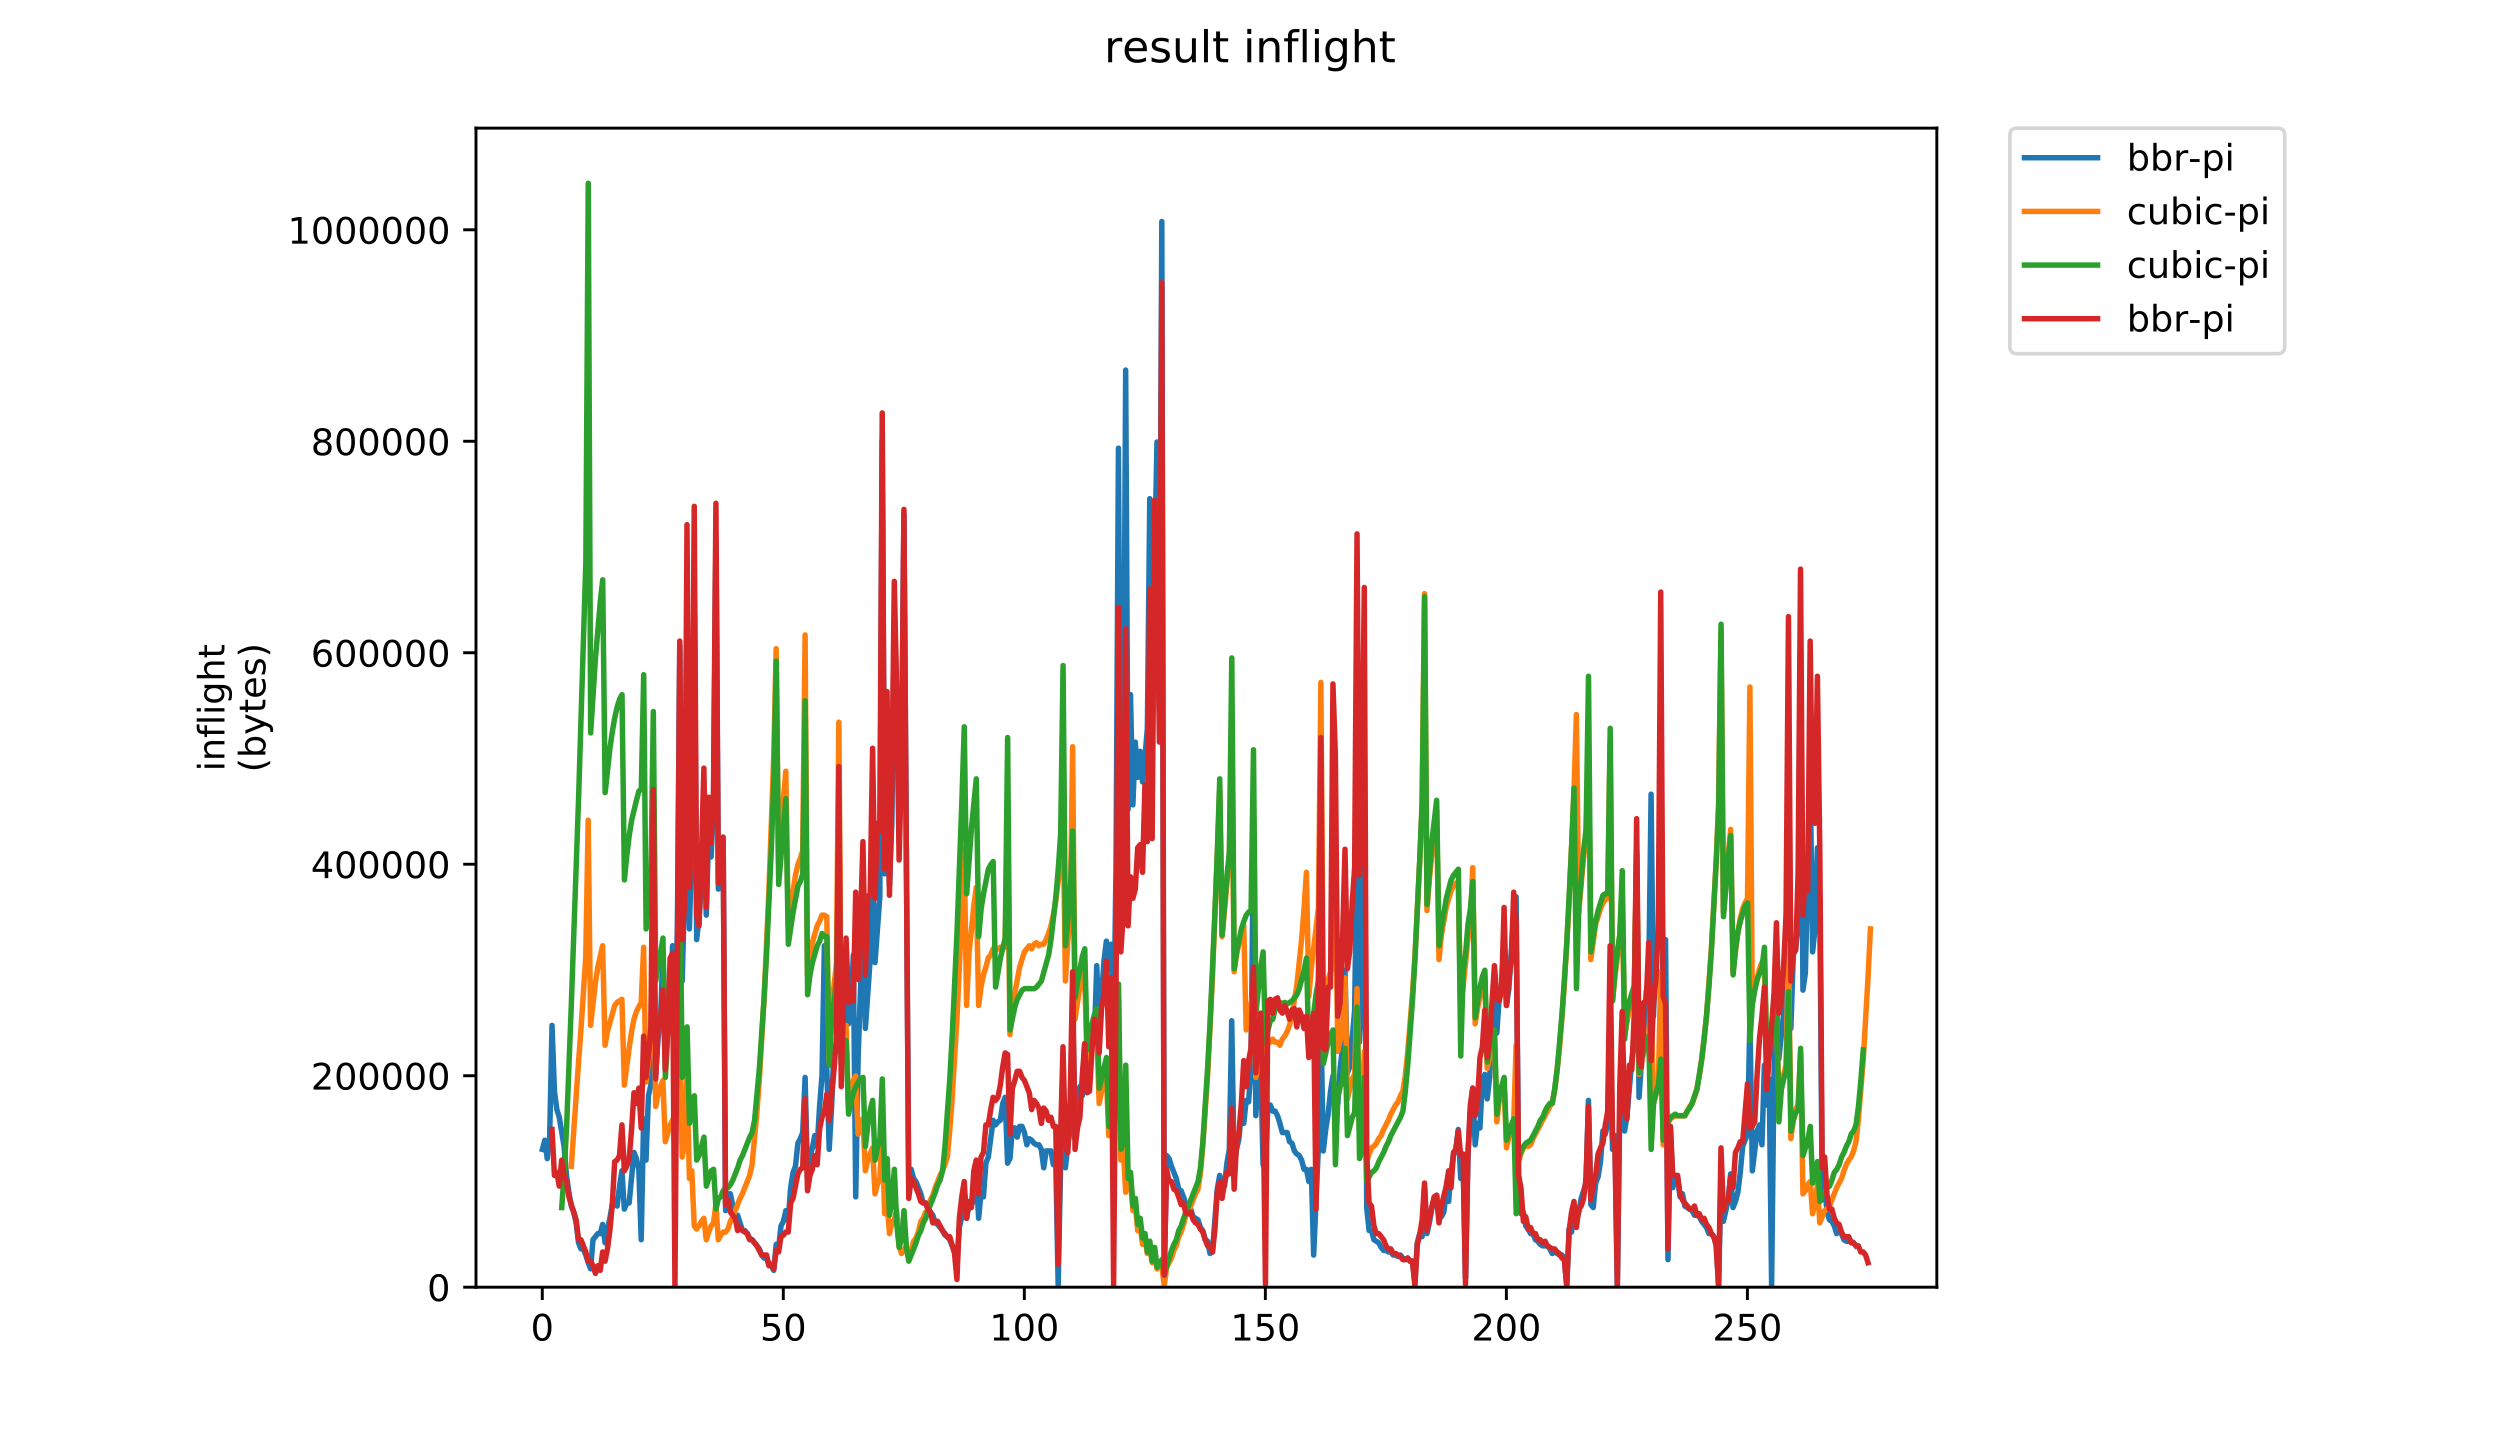<?xml version="1.0" encoding="utf-8" standalone="no"?>
<!DOCTYPE svg PUBLIC "-//W3C//DTD SVG 1.1//EN"
  "http://www.w3.org/Graphics/SVG/1.1/DTD/svg11.dtd">
<!-- Created with matplotlib (https://matplotlib.org/) -->
<svg height="396pt" version="1.1" viewBox="0 0 684 396" width="684pt" xmlns="http://www.w3.org/2000/svg" xmlns:xlink="http://www.w3.org/1999/xlink">
 <defs>
  <style type="text/css">
*{stroke-linecap:butt;stroke-linejoin:round;}
  </style>
 </defs>
 <g id="figure_1">
  <g id="patch_1">
   <path d="M 0 396 
L 684 396 
L 684 0 
L 0 0 
z
" style="fill:#ffffff;"/>
  </g>
  <g id="axes_1">
   <g id="patch_2">
    <path d="M 130.23 352.174 
L 529.913 352.174 
L 529.913 35.062 
L 130.23 35.062 
z
" style="fill:#ffffff;"/>
   </g>
   <g id="matplotlib.axis_1">
    <g id="xtick_1">
     <g id="line2d_1">
      <defs>
       <path d="M 0 0 
L 0 3.5 
" id="mafc4da9f9c" style="stroke:#000000;stroke-width:0.8;"/>
      </defs>
      <g>
       <use style="stroke:#000000;stroke-width:0.8;" x="148.369" xlink:href="#mafc4da9f9c" y="352.174"/>
      </g>
     </g>
     <g id="text_1">
      <!-- 0 -->
      <defs>
       <path d="M 31.781 66.406 
Q 24.172 66.406 20.328 58.906 
Q 16.5 51.422 16.5 36.375 
Q 16.5 21.391 20.328 13.891 
Q 24.172 6.391 31.781 6.391 
Q 39.453 6.391 43.281 13.891 
Q 47.125 21.391 47.125 36.375 
Q 47.125 51.422 43.281 58.906 
Q 39.453 66.406 31.781 66.406 
z
M 31.781 74.219 
Q 44.047 74.219 50.516 64.516 
Q 56.984 54.828 56.984 36.375 
Q 56.984 17.969 50.516 8.266 
Q 44.047 -1.422 31.781 -1.422 
Q 19.531 -1.422 13.062 8.266 
Q 6.594 17.969 6.594 36.375 
Q 6.594 54.828 13.062 64.516 
Q 19.531 74.219 31.781 74.219 
z
" id="DejaVuSans-48"/>
      </defs>
      <g transform="translate(145.187 366.773)scale(0.1 -0.1)">
       <use xlink:href="#DejaVuSans-48"/>
      </g>
     </g>
    </g>
    <g id="xtick_2">
     <g id="line2d_2">
      <g>
       <use style="stroke:#000000;stroke-width:0.8;" x="214.312" xlink:href="#mafc4da9f9c" y="352.174"/>
      </g>
     </g>
     <g id="text_2">
      <!-- 50 -->
      <defs>
       <path d="M 10.797 72.906 
L 49.516 72.906 
L 49.516 64.594 
L 19.828 64.594 
L 19.828 46.734 
Q 21.969 47.469 24.109 47.828 
Q 26.266 48.188 28.422 48.188 
Q 40.625 48.188 47.75 41.5 
Q 54.891 34.812 54.891 23.391 
Q 54.891 11.625 47.562 5.094 
Q 40.234 -1.422 26.906 -1.422 
Q 22.312 -1.422 17.547 -0.641 
Q 12.797 0.141 7.719 1.703 
L 7.719 11.625 
Q 12.109 9.234 16.797 8.062 
Q 21.484 6.891 26.703 6.891 
Q 35.156 6.891 40.078 11.328 
Q 45.016 15.766 45.016 23.391 
Q 45.016 31 40.078 35.438 
Q 35.156 39.891 26.703 39.891 
Q 22.75 39.891 18.812 39.016 
Q 14.891 38.141 10.797 36.281 
z
" id="DejaVuSans-53"/>
      </defs>
      <g transform="translate(207.95 366.773)scale(0.1 -0.1)">
       <use xlink:href="#DejaVuSans-53"/>
       <use x="63.623" xlink:href="#DejaVuSans-48"/>
      </g>
     </g>
    </g>
    <g id="xtick_3">
     <g id="line2d_3">
      <g>
       <use style="stroke:#000000;stroke-width:0.8;" x="280.256" xlink:href="#mafc4da9f9c" y="352.174"/>
      </g>
     </g>
     <g id="text_3">
      <!-- 100 -->
      <defs>
       <path d="M 12.406 8.297 
L 28.516 8.297 
L 28.516 63.922 
L 10.984 60.406 
L 10.984 69.391 
L 28.422 72.906 
L 38.281 72.906 
L 38.281 8.297 
L 54.391 8.297 
L 54.391 0 
L 12.406 0 
z
" id="DejaVuSans-49"/>
      </defs>
      <g transform="translate(270.713 366.773)scale(0.1 -0.1)">
       <use xlink:href="#DejaVuSans-49"/>
       <use x="63.623" xlink:href="#DejaVuSans-48"/>
       <use x="127.246" xlink:href="#DejaVuSans-48"/>
      </g>
     </g>
    </g>
    <g id="xtick_4">
     <g id="line2d_4">
      <g>
       <use style="stroke:#000000;stroke-width:0.8;" x="346.2" xlink:href="#mafc4da9f9c" y="352.174"/>
      </g>
     </g>
     <g id="text_4">
      <!-- 150 -->
      <g transform="translate(336.656 366.773)scale(0.1 -0.1)">
       <use xlink:href="#DejaVuSans-49"/>
       <use x="63.623" xlink:href="#DejaVuSans-53"/>
       <use x="127.246" xlink:href="#DejaVuSans-48"/>
      </g>
     </g>
    </g>
    <g id="xtick_5">
     <g id="line2d_5">
      <g>
       <use style="stroke:#000000;stroke-width:0.8;" x="412.144" xlink:href="#mafc4da9f9c" y="352.174"/>
      </g>
     </g>
     <g id="text_5">
      <!-- 200 -->
      <defs>
       <path d="M 19.188 8.297 
L 53.609 8.297 
L 53.609 0 
L 7.328 0 
L 7.328 8.297 
Q 12.938 14.109 22.625 23.891 
Q 32.328 33.688 34.812 36.531 
Q 39.547 41.844 41.422 45.531 
Q 43.312 49.219 43.312 52.781 
Q 43.312 58.594 39.234 62.25 
Q 35.156 65.922 28.609 65.922 
Q 23.969 65.922 18.812 64.312 
Q 13.672 62.703 7.812 59.422 
L 7.812 69.391 
Q 13.766 71.781 18.938 73 
Q 24.125 74.219 28.422 74.219 
Q 39.75 74.219 46.484 68.547 
Q 53.219 62.891 53.219 53.422 
Q 53.219 48.922 51.531 44.891 
Q 49.859 40.875 45.406 35.406 
Q 44.188 33.984 37.641 27.219 
Q 31.109 20.453 19.188 8.297 
z
" id="DejaVuSans-50"/>
      </defs>
      <g transform="translate(402.6 366.773)scale(0.1 -0.1)">
       <use xlink:href="#DejaVuSans-50"/>
       <use x="63.623" xlink:href="#DejaVuSans-48"/>
       <use x="127.246" xlink:href="#DejaVuSans-48"/>
      </g>
     </g>
    </g>
    <g id="xtick_6">
     <g id="line2d_6">
      <g>
       <use style="stroke:#000000;stroke-width:0.8;" x="478.088" xlink:href="#mafc4da9f9c" y="352.174"/>
      </g>
     </g>
     <g id="text_6">
      <!-- 250 -->
      <g transform="translate(468.544 366.773)scale(0.1 -0.1)">
       <use xlink:href="#DejaVuSans-50"/>
       <use x="63.623" xlink:href="#DejaVuSans-53"/>
       <use x="127.246" xlink:href="#DejaVuSans-48"/>
      </g>
     </g>
    </g>
   </g>
   <g id="matplotlib.axis_2">
    <g id="ytick_1">
     <g id="line2d_7">
      <defs>
       <path d="M 0 0 
L -3.5 0 
" id="m4f5e20cdf1" style="stroke:#000000;stroke-width:0.8;"/>
      </defs>
      <g>
       <use style="stroke:#000000;stroke-width:0.8;" x="130.23" xlink:href="#m4f5e20cdf1" y="352.174"/>
      </g>
     </g>
     <g id="text_7">
      <!-- 0 -->
      <g transform="translate(116.868 355.973)scale(0.1 -0.1)">
       <use xlink:href="#DejaVuSans-48"/>
      </g>
     </g>
    </g>
    <g id="ytick_2">
     <g id="line2d_8">
      <g>
       <use style="stroke:#000000;stroke-width:0.8;" x="130.23" xlink:href="#m4f5e20cdf1" y="294.314"/>
      </g>
     </g>
     <g id="text_8">
      <!-- 200000 -->
      <g transform="translate(85.055 298.113)scale(0.1 -0.1)">
       <use xlink:href="#DejaVuSans-50"/>
       <use x="63.623" xlink:href="#DejaVuSans-48"/>
       <use x="127.246" xlink:href="#DejaVuSans-48"/>
       <use x="190.869" xlink:href="#DejaVuSans-48"/>
       <use x="254.492" xlink:href="#DejaVuSans-48"/>
       <use x="318.115" xlink:href="#DejaVuSans-48"/>
      </g>
     </g>
    </g>
    <g id="ytick_3">
     <g id="line2d_9">
      <g>
       <use style="stroke:#000000;stroke-width:0.8;" x="130.23" xlink:href="#m4f5e20cdf1" y="236.454"/>
      </g>
     </g>
     <g id="text_9">
      <!-- 400000 -->
      <defs>
       <path d="M 37.797 64.312 
L 12.891 25.391 
L 37.797 25.391 
z
M 35.203 72.906 
L 47.609 72.906 
L 47.609 25.391 
L 58.016 25.391 
L 58.016 17.188 
L 47.609 17.188 
L 47.609 0 
L 37.797 0 
L 37.797 17.188 
L 4.891 17.188 
L 4.891 26.703 
z
" id="DejaVuSans-52"/>
      </defs>
      <g transform="translate(85.055 240.254)scale(0.1 -0.1)">
       <use xlink:href="#DejaVuSans-52"/>
       <use x="63.623" xlink:href="#DejaVuSans-48"/>
       <use x="127.246" xlink:href="#DejaVuSans-48"/>
       <use x="190.869" xlink:href="#DejaVuSans-48"/>
       <use x="254.492" xlink:href="#DejaVuSans-48"/>
       <use x="318.115" xlink:href="#DejaVuSans-48"/>
      </g>
     </g>
    </g>
    <g id="ytick_4">
     <g id="line2d_10">
      <g>
       <use style="stroke:#000000;stroke-width:0.8;" x="130.23" xlink:href="#m4f5e20cdf1" y="178.594"/>
      </g>
     </g>
     <g id="text_10">
      <!-- 600000 -->
      <defs>
       <path d="M 33.016 40.375 
Q 26.375 40.375 22.484 35.828 
Q 18.609 31.297 18.609 23.391 
Q 18.609 15.531 22.484 10.953 
Q 26.375 6.391 33.016 6.391 
Q 39.656 6.391 43.531 10.953 
Q 47.406 15.531 47.406 23.391 
Q 47.406 31.297 43.531 35.828 
Q 39.656 40.375 33.016 40.375 
z
M 52.594 71.297 
L 52.594 62.312 
Q 48.875 64.062 45.094 64.984 
Q 41.312 65.922 37.594 65.922 
Q 27.828 65.922 22.672 59.328 
Q 17.531 52.734 16.797 39.406 
Q 19.672 43.656 24.016 45.922 
Q 28.375 48.188 33.594 48.188 
Q 44.578 48.188 50.953 41.516 
Q 57.328 34.859 57.328 23.391 
Q 57.328 12.156 50.688 5.359 
Q 44.047 -1.422 33.016 -1.422 
Q 20.359 -1.422 13.672 8.266 
Q 6.984 17.969 6.984 36.375 
Q 6.984 53.656 15.188 63.938 
Q 23.391 74.219 37.203 74.219 
Q 40.922 74.219 44.703 73.484 
Q 48.484 72.75 52.594 71.297 
z
" id="DejaVuSans-54"/>
      </defs>
      <g transform="translate(85.055 182.394)scale(0.1 -0.1)">
       <use xlink:href="#DejaVuSans-54"/>
       <use x="63.623" xlink:href="#DejaVuSans-48"/>
       <use x="127.246" xlink:href="#DejaVuSans-48"/>
       <use x="190.869" xlink:href="#DejaVuSans-48"/>
       <use x="254.492" xlink:href="#DejaVuSans-48"/>
       <use x="318.115" xlink:href="#DejaVuSans-48"/>
      </g>
     </g>
    </g>
    <g id="ytick_5">
     <g id="line2d_11">
      <g>
       <use style="stroke:#000000;stroke-width:0.8;" x="130.23" xlink:href="#m4f5e20cdf1" y="120.735"/>
      </g>
     </g>
     <g id="text_11">
      <!-- 800000 -->
      <defs>
       <path d="M 31.781 34.625 
Q 24.75 34.625 20.719 30.859 
Q 16.703 27.094 16.703 20.516 
Q 16.703 13.922 20.719 10.156 
Q 24.75 6.391 31.781 6.391 
Q 38.812 6.391 42.859 10.172 
Q 46.922 13.969 46.922 20.516 
Q 46.922 27.094 42.891 30.859 
Q 38.875 34.625 31.781 34.625 
z
M 21.922 38.812 
Q 15.578 40.375 12.031 44.719 
Q 8.5 49.078 8.5 55.328 
Q 8.5 64.062 14.719 69.141 
Q 20.953 74.219 31.781 74.219 
Q 42.672 74.219 48.875 69.141 
Q 55.078 64.062 55.078 55.328 
Q 55.078 49.078 51.531 44.719 
Q 48 40.375 41.703 38.812 
Q 48.828 37.156 52.797 32.312 
Q 56.781 27.484 56.781 20.516 
Q 56.781 9.906 50.312 4.234 
Q 43.844 -1.422 31.781 -1.422 
Q 19.734 -1.422 13.25 4.234 
Q 6.781 9.906 6.781 20.516 
Q 6.781 27.484 10.781 32.312 
Q 14.797 37.156 21.922 38.812 
z
M 18.312 54.391 
Q 18.312 48.734 21.844 45.562 
Q 25.391 42.391 31.781 42.391 
Q 38.141 42.391 41.719 45.562 
Q 45.312 48.734 45.312 54.391 
Q 45.312 60.062 41.719 63.234 
Q 38.141 66.406 31.781 66.406 
Q 25.391 66.406 21.844 63.234 
Q 18.312 60.062 18.312 54.391 
z
" id="DejaVuSans-56"/>
      </defs>
      <g transform="translate(85.055 124.534)scale(0.1 -0.1)">
       <use xlink:href="#DejaVuSans-56"/>
       <use x="63.623" xlink:href="#DejaVuSans-48"/>
       <use x="127.246" xlink:href="#DejaVuSans-48"/>
       <use x="190.869" xlink:href="#DejaVuSans-48"/>
       <use x="254.492" xlink:href="#DejaVuSans-48"/>
       <use x="318.115" xlink:href="#DejaVuSans-48"/>
      </g>
     </g>
    </g>
    <g id="ytick_6">
     <g id="line2d_12">
      <g>
       <use style="stroke:#000000;stroke-width:0.8;" x="130.23" xlink:href="#m4f5e20cdf1" y="62.875"/>
      </g>
     </g>
     <g id="text_12">
      <!-- 1000000 -->
      <g transform="translate(78.693 66.674)scale(0.1 -0.1)">
       <use xlink:href="#DejaVuSans-49"/>
       <use x="63.623" xlink:href="#DejaVuSans-48"/>
       <use x="127.246" xlink:href="#DejaVuSans-48"/>
       <use x="190.869" xlink:href="#DejaVuSans-48"/>
       <use x="254.492" xlink:href="#DejaVuSans-48"/>
       <use x="318.115" xlink:href="#DejaVuSans-48"/>
       <use x="381.738" xlink:href="#DejaVuSans-48"/>
      </g>
     </g>
    </g>
    <g id="text_13">
     <!-- inflight -->
     <defs>
      <path d="M 9.422 54.688 
L 18.406 54.688 
L 18.406 0 
L 9.422 0 
z
M 9.422 75.984 
L 18.406 75.984 
L 18.406 64.594 
L 9.422 64.594 
z
" id="DejaVuSans-105"/>
      <path d="M 54.891 33.016 
L 54.891 0 
L 45.906 0 
L 45.906 32.719 
Q 45.906 40.484 42.875 44.328 
Q 39.844 48.188 33.797 48.188 
Q 26.516 48.188 22.312 43.547 
Q 18.109 38.922 18.109 30.906 
L 18.109 0 
L 9.078 0 
L 9.078 54.688 
L 18.109 54.688 
L 18.109 46.188 
Q 21.344 51.125 25.703 53.562 
Q 30.078 56 35.797 56 
Q 45.219 56 50.047 50.172 
Q 54.891 44.344 54.891 33.016 
z
" id="DejaVuSans-110"/>
      <path d="M 37.109 75.984 
L 37.109 68.5 
L 28.516 68.5 
Q 23.688 68.5 21.797 66.547 
Q 19.922 64.594 19.922 59.516 
L 19.922 54.688 
L 34.719 54.688 
L 34.719 47.703 
L 19.922 47.703 
L 19.922 0 
L 10.891 0 
L 10.891 47.703 
L 2.297 47.703 
L 2.297 54.688 
L 10.891 54.688 
L 10.891 58.5 
Q 10.891 67.625 15.141 71.797 
Q 19.391 75.984 28.609 75.984 
z
" id="DejaVuSans-102"/>
      <path d="M 9.422 75.984 
L 18.406 75.984 
L 18.406 0 
L 9.422 0 
z
" id="DejaVuSans-108"/>
      <path d="M 45.406 27.984 
Q 45.406 37.75 41.375 43.109 
Q 37.359 48.484 30.078 48.484 
Q 22.859 48.484 18.828 43.109 
Q 14.797 37.75 14.797 27.984 
Q 14.797 18.266 18.828 12.891 
Q 22.859 7.516 30.078 7.516 
Q 37.359 7.516 41.375 12.891 
Q 45.406 18.266 45.406 27.984 
z
M 54.391 6.781 
Q 54.391 -7.172 48.188 -13.984 
Q 42 -20.797 29.203 -20.797 
Q 24.469 -20.797 20.266 -20.094 
Q 16.062 -19.391 12.109 -17.922 
L 12.109 -9.188 
Q 16.062 -11.328 19.922 -12.344 
Q 23.781 -13.375 27.781 -13.375 
Q 36.625 -13.375 41.016 -8.766 
Q 45.406 -4.156 45.406 5.172 
L 45.406 9.625 
Q 42.625 4.781 38.281 2.391 
Q 33.938 0 27.875 0 
Q 17.828 0 11.672 7.656 
Q 5.516 15.328 5.516 27.984 
Q 5.516 40.672 11.672 48.328 
Q 17.828 56 27.875 56 
Q 33.938 56 38.281 53.609 
Q 42.625 51.219 45.406 46.391 
L 45.406 54.688 
L 54.391 54.688 
z
" id="DejaVuSans-103"/>
      <path d="M 54.891 33.016 
L 54.891 0 
L 45.906 0 
L 45.906 32.719 
Q 45.906 40.484 42.875 44.328 
Q 39.844 48.188 33.797 48.188 
Q 26.516 48.188 22.312 43.547 
Q 18.109 38.922 18.109 30.906 
L 18.109 0 
L 9.078 0 
L 9.078 75.984 
L 18.109 75.984 
L 18.109 46.188 
Q 21.344 51.125 25.703 53.562 
Q 30.078 56 35.797 56 
Q 45.219 56 50.047 50.172 
Q 54.891 44.344 54.891 33.016 
z
" id="DejaVuSans-104"/>
      <path d="M 18.312 70.219 
L 18.312 54.688 
L 36.812 54.688 
L 36.812 47.703 
L 18.312 47.703 
L 18.312 18.016 
Q 18.312 11.328 20.141 9.422 
Q 21.969 7.516 27.594 7.516 
L 36.812 7.516 
L 36.812 0 
L 27.594 0 
Q 17.188 0 13.234 3.875 
Q 9.281 7.766 9.281 18.016 
L 9.281 47.703 
L 2.688 47.703 
L 2.688 54.688 
L 9.281 54.688 
L 9.281 70.219 
z
" id="DejaVuSans-116"/>
     </defs>
     <g transform="translate(61.415 211.018)rotate(-90)scale(0.1 -0.1)">
      <use xlink:href="#DejaVuSans-105"/>
      <use x="27.783" xlink:href="#DejaVuSans-110"/>
      <use x="91.162" xlink:href="#DejaVuSans-102"/>
      <use x="126.367" xlink:href="#DejaVuSans-108"/>
      <use x="154.15" xlink:href="#DejaVuSans-105"/>
      <use x="181.934" xlink:href="#DejaVuSans-103"/>
      <use x="245.41" xlink:href="#DejaVuSans-104"/>
      <use x="308.789" xlink:href="#DejaVuSans-116"/>
     </g>
     <!-- (bytes) -->
     <defs>
      <path d="M 31 75.875 
Q 24.469 64.656 21.281 53.656 
Q 18.109 42.672 18.109 31.391 
Q 18.109 20.125 21.312 9.062 
Q 24.516 -2 31 -13.188 
L 23.188 -13.188 
Q 15.875 -1.703 12.234 9.375 
Q 8.594 20.453 8.594 31.391 
Q 8.594 42.281 12.203 53.312 
Q 15.828 64.359 23.188 75.875 
z
" id="DejaVuSans-40"/>
      <path d="M 48.688 27.297 
Q 48.688 37.203 44.609 42.844 
Q 40.531 48.484 33.406 48.484 
Q 26.266 48.484 22.188 42.844 
Q 18.109 37.203 18.109 27.297 
Q 18.109 17.391 22.188 11.75 
Q 26.266 6.109 33.406 6.109 
Q 40.531 6.109 44.609 11.75 
Q 48.688 17.391 48.688 27.297 
z
M 18.109 46.391 
Q 20.953 51.266 25.266 53.625 
Q 29.594 56 35.594 56 
Q 45.562 56 51.781 48.094 
Q 58.016 40.188 58.016 27.297 
Q 58.016 14.406 51.781 6.484 
Q 45.562 -1.422 35.594 -1.422 
Q 29.594 -1.422 25.266 0.953 
Q 20.953 3.328 18.109 8.203 
L 18.109 0 
L 9.078 0 
L 9.078 75.984 
L 18.109 75.984 
z
" id="DejaVuSans-98"/>
      <path d="M 32.172 -5.078 
Q 28.375 -14.844 24.75 -17.812 
Q 21.141 -20.797 15.094 -20.797 
L 7.906 -20.797 
L 7.906 -13.281 
L 13.188 -13.281 
Q 16.891 -13.281 18.938 -11.516 
Q 21 -9.766 23.484 -3.219 
L 25.094 0.875 
L 2.984 54.688 
L 12.5 54.688 
L 29.594 11.922 
L 46.688 54.688 
L 56.203 54.688 
z
" id="DejaVuSans-121"/>
      <path d="M 56.203 29.594 
L 56.203 25.203 
L 14.891 25.203 
Q 15.484 15.922 20.484 11.062 
Q 25.484 6.203 34.422 6.203 
Q 39.594 6.203 44.453 7.469 
Q 49.312 8.734 54.109 11.281 
L 54.109 2.781 
Q 49.266 0.734 44.188 -0.344 
Q 39.109 -1.422 33.891 -1.422 
Q 20.797 -1.422 13.156 6.188 
Q 5.516 13.812 5.516 26.812 
Q 5.516 40.234 12.766 48.109 
Q 20.016 56 32.328 56 
Q 43.359 56 49.781 48.891 
Q 56.203 41.797 56.203 29.594 
z
M 47.219 32.234 
Q 47.125 39.594 43.094 43.984 
Q 39.062 48.391 32.422 48.391 
Q 24.906 48.391 20.391 44.141 
Q 15.875 39.891 15.188 32.172 
z
" id="DejaVuSans-101"/>
      <path d="M 44.281 53.078 
L 44.281 44.578 
Q 40.484 46.531 36.375 47.5 
Q 32.281 48.484 27.875 48.484 
Q 21.188 48.484 17.844 46.438 
Q 14.5 44.391 14.5 40.281 
Q 14.5 37.156 16.891 35.375 
Q 19.281 33.594 26.516 31.984 
L 29.594 31.297 
Q 39.156 29.25 43.188 25.516 
Q 47.219 21.781 47.219 15.094 
Q 47.219 7.469 41.188 3.016 
Q 35.156 -1.422 24.609 -1.422 
Q 20.219 -1.422 15.453 -0.562 
Q 10.688 0.297 5.422 2 
L 5.422 11.281 
Q 10.406 8.688 15.234 7.391 
Q 20.062 6.109 24.812 6.109 
Q 31.156 6.109 34.562 8.281 
Q 37.984 10.453 37.984 14.406 
Q 37.984 18.062 35.516 20.016 
Q 33.062 21.969 24.703 23.781 
L 21.578 24.516 
Q 13.234 26.266 9.516 29.906 
Q 5.812 33.547 5.812 39.891 
Q 5.812 47.609 11.281 51.797 
Q 16.75 56 26.812 56 
Q 31.781 56 36.172 55.266 
Q 40.578 54.547 44.281 53.078 
z
" id="DejaVuSans-115"/>
      <path d="M 8.016 75.875 
L 15.828 75.875 
Q 23.141 64.359 26.781 53.312 
Q 30.422 42.281 30.422 31.391 
Q 30.422 20.453 26.781 9.375 
Q 23.141 -1.703 15.828 -13.188 
L 8.016 -13.188 
Q 14.5 -2 17.703 9.062 
Q 20.906 20.125 20.906 31.391 
Q 20.906 42.672 17.703 53.656 
Q 14.5 64.656 8.016 75.875 
z
" id="DejaVuSans-41"/>
     </defs>
     <g transform="translate(72.613 211.295)rotate(-90)scale(0.1 -0.1)">
      <use xlink:href="#DejaVuSans-40"/>
      <use x="39.014" xlink:href="#DejaVuSans-98"/>
      <use x="102.49" xlink:href="#DejaVuSans-121"/>
      <use x="161.67" xlink:href="#DejaVuSans-116"/>
      <use x="200.879" xlink:href="#DejaVuSans-101"/>
      <use x="262.402" xlink:href="#DejaVuSans-115"/>
      <use x="314.502" xlink:href="#DejaVuSans-41"/>
     </g>
    </g>
   </g>
   <g id="line2d_13">
    <path clip-path="url(#p4e98ed851f)" d="M 148.398 314.473 
L 149.057 311.959 
L 149.716 316.986 
L 150.376 311.54 
L 151.035 280.541 
L 151.695 298.554 
L 152.354 303.581 
L 153.014 305.676 
L 154.333 313.635 
L 154.992 321.594 
L 155.651 326.202 
L 156.311 329.972 
L 156.97 331.648 
L 157.63 334.58 
L 158.289 340.026 
L 158.949 341.702 
L 159.608 341.702 
L 160.267 343.377 
L 160.927 345.472 
L 161.586 347.147 
L 162.246 339.188 
L 163.565 337.512 
L 164.224 337.512 
L 164.884 334.999 
L 165.543 340.026 
L 166.202 336.256 
L 166.862 333.323 
L 167.521 329.553 
L 168.181 328.297 
L 168.84 329.972 
L 169.5 324.526 
L 170.159 320.337 
L 170.818 330.81 
L 171.478 329.134 
L 172.137 329.134 
L 173.456 315.31 
L 174.116 316.986 
L 174.775 319.918 
L 175.435 339.188 
L 176.094 306.095 
L 176.753 317.405 
L 177.413 299.811 
L 178.072 296.879 
L 178.732 241.164 
L 179.391 293.946 
L 180.051 283.893 
L 180.71 279.703 
L 181.369 260.434 
L 182.029 283.055 
L 182.688 281.798 
L 183.348 281.379 
L 184.007 258.758 
L 184.667 285.149 
L 185.326 254.15 
L 185.986 176.653 
L 186.645 268.393 
L 187.304 243.678 
L 187.964 169.531 
L 188.623 254.15 
L 189.283 231.11 
L 189.942 160.734 
L 190.602 257.083 
L 191.261 251.218 
L 191.921 240.326 
L 192.58 225.665 
L 193.239 250.38 
L 193.899 226.921 
L 194.558 234.462 
L 195.218 219.381 
L 195.877 147.329 
L 196.537 243.259 
L 197.196 239.489 
L 197.855 230.273 
L 198.515 331.229 
L 199.174 326.621 
L 199.834 326.621 
L 201.153 333.323 
L 201.812 332.486 
L 203.131 336.675 
L 203.79 336.675 
L 204.45 337.512 
L 205.109 338.769 
L 205.769 339.188 
L 207.747 341.702 
L 208.406 343.377 
L 209.066 344.215 
L 209.725 344.215 
L 210.385 345.891 
L 211.044 346.309 
L 211.704 347.566 
L 212.363 340.445 
L 213.023 341.283 
L 213.682 335.418 
L 214.341 334.161 
L 215.001 331.229 
L 215.66 333.742 
L 216.32 324.945 
L 216.979 320.756 
L 217.639 319.081 
L 218.298 312.797 
L 218.957 311.54 
L 219.617 309.865 
L 220.276 294.784 
L 220.936 322.013 
L 221.595 316.567 
L 222.255 314.054 
L 222.914 310.702 
L 223.574 313.635 
L 224.233 302.743 
L 224.892 294.365 
L 225.552 258.758 
L 226.211 292.271 
L 226.871 314.473 
L 227.53 302.743 
L 228.19 286.406 
L 228.849 287.663 
L 229.508 221.894 
L 230.168 289.338 
L 231.487 266.298 
L 232.146 280.122 
L 232.806 276.352 
L 233.465 261.272 
L 234.125 327.459 
L 234.784 289.338 
L 236.103 251.218 
L 236.762 281.379 
L 238.081 262.528 
L 238.741 234.462 
L 239.4 263.366 
L 240.719 245.353 
L 241.378 120.519 
L 242.038 239.07 
L 242.697 205.138 
L 243.357 242.421 
L 244.016 224.827 
L 244.676 172.882 
L 245.335 187.963 
L 245.994 223.989 
L 246.654 212.26 
L 247.313 140.627 
L 248.632 325.364 
L 249.292 319.918 
L 249.951 322.432 
L 250.611 323.27 
L 251.929 326.621 
L 252.589 329.134 
L 253.248 329.134 
L 253.908 330.81 
L 255.227 332.486 
L 255.886 334.58 
L 256.545 334.999 
L 257.864 336.675 
L 258.524 337.931 
L 259.183 338.35 
L 259.843 339.188 
L 260.502 340.864 
L 261.162 341.702 
L 261.821 345.472 
L 262.48 335.837 
L 263.14 332.905 
L 263.799 328.297 
L 264.459 333.323 
L 265.118 329.553 
L 265.778 329.553 
L 266.437 328.297 
L 267.096 322.013 
L 267.756 333.323 
L 268.415 326.202 
L 269.075 327.459 
L 269.734 318.243 
L 270.394 316.567 
L 271.713 306.513 
L 272.372 307.77 
L 273.031 306.932 
L 273.691 306.513 
L 274.35 301.905 
L 275.01 300.23 
L 275.669 318.243 
L 276.329 316.986 
L 276.988 308.608 
L 277.648 308.608 
L 278.307 311.121 
L 278.966 308.189 
L 279.626 308.189 
L 280.285 309.865 
L 280.945 313.216 
L 281.604 311.54 
L 282.264 311.959 
L 282.923 312.797 
L 283.582 313.216 
L 284.242 313.216 
L 284.901 314.473 
L 285.561 319.5 
L 286.22 314.892 
L 287.539 314.892 
L 288.199 318.662 
L 288.858 317.824 
L 289.517 351.755 
L 290.177 318.662 
L 290.836 295.203 
L 291.496 319.5 
L 292.155 313.216 
L 292.815 309.027 
L 293.474 274.258 
L 294.133 311.54 
L 294.793 303.162 
L 295.452 297.298 
L 296.112 299.811 
L 296.771 285.568 
L 297.431 293.527 
L 298.09 288.5 
L 298.75 284.73 
L 299.409 284.311 
L 300.068 264.204 
L 300.728 281.798 
L 302.047 262.947 
L 302.706 257.501 
L 303.366 265.042 
L 304.025 258.339 
L 304.684 285.568 
L 305.344 236.556 
L 306.003 122.614 
L 306.663 236.556 
L 307.322 225.665 
L 307.982 101.25 
L 308.641 221.476 
L 309.301 190.058 
L 309.96 220.219 
L 310.619 203.044 
L 311.279 212.679 
L 311.938 205.557 
L 312.598 213.935 
L 313.257 207.233 
L 313.917 199.274 
L 314.576 136.438 
L 315.236 209.327 
L 315.895 154.032 
L 316.554 120.938 
L 317.214 193.409 
L 317.873 60.616 
L 318.533 347.985 
L 319.192 316.148 
L 319.852 316.986 
L 320.511 319.081 
L 321.83 322.432 
L 322.489 325.364 
L 323.149 325.783 
L 323.808 327.459 
L 324.468 329.553 
L 325.127 329.972 
L 325.787 330.81 
L 326.446 332.905 
L 327.765 333.742 
L 328.424 335.837 
L 329.084 336.675 
L 329.743 339.188 
L 330.403 339.607 
L 331.062 342.958 
L 331.721 342.539 
L 333.04 325.364 
L 333.7 321.594 
L 334.359 324.526 
L 335.019 324.526 
L 335.678 318.243 
L 336.338 314.473 
L 336.997 279.285 
L 337.656 318.662 
L 338.316 314.473 
L 338.975 311.54 
L 339.635 304 
L 340.294 307.351 
L 340.954 301.068 
L 341.613 301.487 
L 342.272 292.271 
L 342.932 229.016 
L 343.591 305.257 
L 344.251 293.108 
L 344.91 289.757 
L 345.57 318.662 
L 346.229 318.662 
L 346.889 302.743 
L 347.548 302.324 
L 348.207 304 
L 348.867 304 
L 349.526 305.257 
L 350.186 307.351 
L 350.845 309.865 
L 352.164 309.865 
L 352.824 312.378 
L 353.483 312.797 
L 354.142 314.892 
L 354.802 315.729 
L 355.461 316.148 
L 356.121 317.405 
L 356.78 319.918 
L 357.44 319.918 
L 358.099 323.27 
L 358.758 319.918 
L 359.418 343.377 
L 360.737 313.216 
L 361.396 279.285 
L 362.056 314.892 
L 362.715 309.027 
L 363.375 304.838 
L 364.034 298.554 
L 364.693 294.365 
L 365.353 302.743 
L 366.012 301.905 
L 366.672 292.271 
L 367.331 286.406 
L 367.991 265.461 
L 368.65 293.527 
L 369.309 291.852 
L 370.628 276.352 
L 371.288 229.016 
L 371.947 285.149 
L 372.607 273.001 
L 373.266 207.233 
L 373.926 330.391 
L 374.585 336.675 
L 375.244 336.675 
L 375.904 339.188 
L 377.223 340.026 
L 377.882 341.283 
L 378.542 342.12 
L 379.201 342.12 
L 379.86 342.539 
L 380.52 342.539 
L 381.179 343.377 
L 381.839 343.377 
L 382.498 343.796 
L 383.158 343.377 
L 383.817 344.215 
L 384.477 344.634 
L 385.136 344.215 
L 385.795 345.053 
L 386.455 345.053 
L 387.114 350.917 
L 387.774 340.026 
L 388.433 337.512 
L 389.093 338.35 
L 389.752 325.364 
L 390.412 337.512 
L 391.071 334.58 
L 391.73 330.81 
L 392.39 327.878 
L 393.049 327.04 
L 393.709 333.323 
L 394.368 332.905 
L 395.028 331.648 
L 395.687 326.202 
L 396.346 328.715 
L 397.006 320.756 
L 397.665 316.148 
L 398.325 314.473 
L 398.984 309.027 
L 399.644 322.432 
L 400.303 318.243 
L 400.963 349.661 
L 401.622 316.148 
L 402.281 304.419 
L 402.941 297.716 
L 403.6 313.216 
L 404.26 307.351 
L 404.919 308.608 
L 405.579 295.203 
L 406.238 293.946 
L 406.897 300.649 
L 407.557 294.784 
L 408.216 285.568 
L 408.876 268.393 
L 409.535 282.636 
L 410.195 272.582 
L 410.854 268.812 
L 411.514 256.664 
L 412.173 275.096 
L 412.832 270.488 
L 414.151 250.799 
L 414.811 245.353 
L 415.47 321.594 
L 416.13 332.067 
L 416.789 331.648 
L 417.448 335.418 
L 418.108 336.256 
L 418.767 337.512 
L 419.427 337.512 
L 420.086 339.188 
L 420.746 339.607 
L 421.405 340.445 
L 422.065 340.864 
L 423.383 340.864 
L 424.043 341.702 
L 424.702 342.958 
L 425.362 342.539 
L 426.681 343.377 
L 427.34 343.377 
L 428 344.215 
L 428.659 351.755 
L 429.318 336.256 
L 429.978 337.094 
L 430.637 331.229 
L 431.297 333.742 
L 431.956 331.648 
L 432.616 327.878 
L 433.934 323.689 
L 434.594 301.068 
L 435.253 329.553 
L 435.913 330.391 
L 436.572 323.689 
L 437.232 322.013 
L 437.891 317.824 
L 438.551 309.446 
L 439.21 310.284 
L 439.869 307.351 
L 440.529 281.798 
L 441.188 314.473 
L 441.848 310.702 
L 442.507 351.755 
L 443.167 303.581 
L 443.826 293.108 
L 444.485 309.446 
L 445.145 305.257 
L 446.464 290.176 
L 447.123 285.149 
L 447.783 239.489 
L 448.442 300.23 
L 449.102 290.595 
L 449.761 282.636 
L 450.42 271.325 
L 451.08 267.974 
L 451.739 217.287 
L 452.399 278.028 
L 453.058 257.083 
L 453.718 255.407 
L 454.377 211.422 
L 455.036 275.514 
L 455.696 257.083 
L 456.355 344.634 
L 457.015 308.189 
L 457.674 324.945 
L 458.334 321.594 
L 458.993 322.432 
L 459.653 327.459 
L 460.312 326.621 
L 460.971 329.972 
L 462.95 331.229 
L 463.609 332.486 
L 464.269 332.486 
L 464.928 332.905 
L 465.588 334.161 
L 466.906 335.837 
L 467.566 337.512 
L 468.225 337.512 
L 468.885 338.35 
L 469.544 340.026 
L 470.204 351.755 
L 470.863 323.27 
L 471.522 334.161 
L 472.841 328.297 
L 473.501 321.175 
L 474.16 330.391 
L 474.82 328.715 
L 475.479 326.202 
L 476.139 320.756 
L 476.798 313.635 
L 478.117 310.284 
L 478.776 278.866 
L 479.436 320.337 
L 480.755 309.446 
L 481.414 307.77 
L 482.073 313.216 
L 482.733 291.433 
L 483.392 302.324 
L 484.052 295.203 
L 484.711 351.755 
L 485.371 293.527 
L 486.03 275.096 
L 486.69 289.757 
L 488.008 277.19 
L 488.668 269.65 
L 489.327 204.3 
L 489.987 281.379 
L 490.646 261.272 
L 491.306 259.177 
L 491.965 253.312 
L 492.624 177.909 
L 493.284 270.906 
L 493.943 266.298 
L 495.262 211.422 
L 495.922 260.434 
L 496.581 254.15 
L 497.241 231.948 
L 497.9 247.448 
L 498.559 328.297 
L 499.219 324.107 
L 499.878 331.648 
L 500.538 333.742 
L 501.197 334.161 
L 501.857 335.418 
L 502.516 337.512 
L 503.176 336.675 
L 503.835 337.512 
L 504.494 339.188 
L 505.154 339.607 
L 506.473 339.607 
L 507.132 340.026 
L 507.792 340.864 
L 507.792 340.864 
" style="fill:none;stroke:#1f77b4;stroke-linecap:square;stroke-width:1.5;"/>
   </g>
   <g id="line2d_14">
    <path clip-path="url(#p4e98ed851f)" d="M 156.308 319.081 
L 158.286 290.595 
L 158.946 281.798 
L 160.265 261.691 
L 160.924 224.408 
L 161.584 280.541 
L 162.903 268.812 
L 163.562 264.623 
L 164.881 258.758 
L 165.54 285.987 
L 166.2 282.217 
L 168.178 275.096 
L 168.838 274.258 
L 170.156 273.42 
L 170.816 296.879 
L 172.135 286.825 
L 172.794 282.217 
L 173.454 278.866 
L 174.113 276.771 
L 175.432 274.258 
L 176.091 259.177 
L 176.751 296.041 
L 178.07 285.568 
L 178.729 250.799 
L 179.389 302.743 
L 180.048 299.392 
L 180.707 297.298 
L 181.367 295.622 
L 182.026 312.378 
L 183.345 307.77 
L 184.005 306.513 
L 184.664 304.838 
L 185.323 304.838 
L 185.983 279.285 
L 186.642 316.567 
L 187.302 312.797 
L 187.961 294.365 
L 188.621 322.432 
L 189.28 320.337 
L 189.94 335.418 
L 190.599 336.256 
L 191.258 335.418 
L 191.918 334.161 
L 192.577 333.323 
L 193.237 339.188 
L 193.896 337.094 
L 194.556 335.418 
L 195.215 334.58 
L 195.874 329.553 
L 196.534 339.188 
L 197.193 337.931 
L 197.853 337.094 
L 198.512 337.094 
L 199.172 336.256 
L 199.831 334.161 
L 200.491 332.905 
L 202.469 327.878 
L 203.128 326.621 
L 205.107 321.594 
L 205.766 318.662 
L 207.085 304.419 
L 207.744 295.622 
L 209.063 273.001 
L 210.382 243.259 
L 211.701 206.814 
L 212.36 177.49 
L 213.02 236.137 
L 213.679 229.016 
L 214.339 218.543 
L 214.998 211.003 
L 215.658 252.893 
L 217.636 239.489 
L 218.295 236.556 
L 218.955 234.881 
L 219.614 232.786 
L 220.274 173.72 
L 220.933 266.717 
L 221.593 262.947 
L 222.252 257.92 
L 223.571 253.312 
L 224.23 252.056 
L 224.89 250.38 
L 225.549 250.38 
L 226.209 250.799 
L 226.868 290.595 
L 227.528 275.096 
L 228.846 263.785 
L 229.506 197.598 
L 230.165 286.406 
L 230.825 283.055 
L 231.484 280.541 
L 232.144 302.324 
L 232.803 298.554 
L 233.462 295.622 
L 234.122 294.365 
L 234.781 310.284 
L 235.441 307.351 
L 236.1 306.095 
L 236.76 320.337 
L 237.419 317.405 
L 238.738 314.054 
L 239.397 326.621 
L 240.057 324.107 
L 240.716 322.432 
L 241.376 310.284 
L 242.035 332.067 
L 242.695 329.134 
L 243.354 337.512 
L 244.014 334.58 
L 244.673 333.742 
L 245.332 331.229 
L 245.992 340.864 
L 246.651 342.958 
L 247.311 342.12 
L 247.97 340.864 
L 248.63 344.215 
L 249.289 342.539 
L 249.948 339.607 
L 250.608 338.769 
L 251.267 337.094 
L 251.927 334.161 
L 252.586 333.323 
L 253.246 331.648 
L 253.905 331.229 
L 254.565 328.297 
L 255.224 327.04 
L 255.883 324.945 
L 257.202 321.594 
L 257.862 320.337 
L 258.521 318.662 
L 259.181 316.567 
L 259.84 309.446 
L 260.499 300.649 
L 261.818 278.866 
L 263.137 250.38 
L 263.797 231.948 
L 264.456 275.096 
L 265.116 260.853 
L 266.434 247.867 
L 267.094 242.84 
L 267.753 275.096 
L 268.413 270.069 
L 269.072 266.717 
L 269.732 264.623 
L 270.391 262.109 
L 271.05 261.272 
L 271.71 259.596 
L 272.369 260.015 
L 273.688 259.177 
L 275.007 259.177 
L 275.667 223.57 
L 276.326 283.055 
L 276.985 276.771 
L 277.645 271.744 
L 278.964 264.623 
L 280.283 260.434 
L 281.602 258.758 
L 282.261 259.596 
L 282.92 258.339 
L 283.58 257.92 
L 284.239 258.758 
L 284.899 258.339 
L 285.558 258.339 
L 286.218 257.083 
L 286.877 255.407 
L 287.536 253.312 
L 288.196 250.38 
L 288.855 246.61 
L 290.174 235.718 
L 290.834 219.8 
L 291.493 268.393 
L 292.153 257.501 
L 292.812 252.056 
L 293.471 204.3 
L 294.131 278.866 
L 294.79 274.258 
L 295.45 270.488 
L 296.109 267.974 
L 296.769 266.298 
L 297.428 291.852 
L 298.087 288.082 
L 298.747 285.149 
L 299.406 283.055 
L 300.066 281.379 
L 300.725 301.905 
L 301.385 298.554 
L 302.044 296.041 
L 302.704 294.365 
L 303.363 310.702 
L 304.682 306.513 
L 305.341 305.257 
L 306.001 273.001 
L 306.66 317.405 
L 307.32 314.054 
L 307.979 326.202 
L 308.638 324.107 
L 309.298 322.432 
L 309.957 331.229 
L 310.617 329.553 
L 311.276 336.675 
L 311.936 335.418 
L 312.595 340.445 
L 313.255 338.769 
L 313.914 342.958 
L 314.573 341.283 
L 315.233 345.472 
L 315.892 343.377 
L 316.552 347.147 
L 317.211 346.309 
L 317.871 346.309 
L 318.53 351.755 
L 319.19 346.728 
L 320.508 344.215 
L 321.168 342.12 
L 321.827 340.864 
L 322.487 338.35 
L 323.146 337.094 
L 323.806 334.999 
L 324.465 332.486 
L 325.124 331.648 
L 327.103 326.621 
L 327.762 325.364 
L 328.422 321.175 
L 329.081 313.635 
L 330.4 294.365 
L 331.719 267.555 
L 333.038 234.462 
L 333.697 216.449 
L 334.357 256.245 
L 336.335 234.881 
L 336.994 200.53 
L 337.654 265.88 
L 338.313 261.272 
L 338.973 257.92 
L 340.292 253.312 
L 340.951 281.798 
L 341.61 277.19 
L 342.27 274.677 
L 342.929 271.325 
L 343.589 294.784 
L 344.908 289.338 
L 345.567 286.825 
L 346.886 285.149 
L 347.545 285.149 
L 348.205 284.311 
L 348.864 285.149 
L 349.524 285.149 
L 350.183 285.987 
L 350.843 284.311 
L 351.502 283.474 
L 352.161 282.217 
L 352.821 280.541 
L 353.48 277.609 
L 354.799 269.65 
L 356.118 257.083 
L 356.778 248.704 
L 357.437 238.651 
L 358.096 272.582 
L 358.756 265.042 
L 360.734 248.286 
L 361.394 186.706 
L 362.053 275.096 
L 363.372 267.974 
L 364.031 265.88 
L 364.691 264.204 
L 365.35 235.718 
L 366.01 287.663 
L 367.329 281.798 
L 367.988 267.555 
L 368.647 300.649 
L 369.966 295.203 
L 370.626 293.946 
L 371.285 270.488 
L 371.945 309.027 
L 372.604 306.932 
L 373.263 287.663 
L 373.923 317.824 
L 374.582 315.729 
L 375.242 314.054 
L 375.901 313.635 
L 376.561 312.797 
L 377.22 311.54 
L 377.88 310.702 
L 378.539 309.027 
L 379.858 306.513 
L 380.517 304.838 
L 381.836 302.324 
L 382.496 301.487 
L 383.155 299.811 
L 383.814 298.554 
L 384.474 294.365 
L 385.133 288.082 
L 386.452 271.744 
L 387.112 261.691 
L 388.431 235.718 
L 389.09 220.638 
L 389.749 162.41 
L 390.409 249.123 
L 391.068 240.745 
L 392.387 226.921 
L 393.047 221.894 
L 393.706 262.528 
L 394.366 255.826 
L 395.684 248.286 
L 397.003 243.678 
L 397.663 242.421 
L 398.322 241.583 
L 398.982 241.583 
L 399.641 275.096 
L 400.3 270.069 
L 401.619 257.083 
L 402.279 253.731 
L 402.938 237.394 
L 403.598 280.122 
L 404.257 275.933 
L 405.576 269.65 
L 406.235 267.136 
L 406.895 292.271 
L 408.214 285.987 
L 408.873 283.893 
L 409.533 306.932 
L 410.192 301.068 
L 410.851 298.973 
L 411.511 296.46 
L 412.17 314.054 
L 412.83 311.121 
L 414.149 306.932 
L 414.808 285.987 
L 415.468 317.824 
L 416.127 315.729 
L 416.786 314.054 
L 417.446 313.635 
L 418.105 313.635 
L 418.765 313.216 
L 419.424 311.54 
L 424.7 301.487 
L 425.359 298.554 
L 426.678 286.825 
L 427.997 269.65 
L 429.316 246.61 
L 430.635 216.868 
L 431.294 195.503 
L 431.954 249.542 
L 433.272 234.462 
L 433.932 228.597 
L 434.591 207.233 
L 435.251 262.528 
L 436.57 252.893 
L 437.888 248.704 
L 438.548 247.029 
L 439.207 246.191 
L 439.867 245.772 
L 440.526 203.463 
L 441.186 273.839 
L 441.845 267.136 
L 442.505 262.109 
L 443.164 255.826 
L 443.823 244.934 
L 444.483 283.474 
L 445.802 275.933 
L 447.121 271.325 
L 447.78 232.786 
L 448.439 293.946 
L 449.099 290.595 
L 449.758 288.082 
L 450.418 286.406 
L 451.077 283.893 
L 451.737 270.488 
L 452.396 301.905 
L 453.715 297.298 
L 454.374 265.88 
L 455.034 313.216 
L 455.693 309.865 
L 456.353 307.351 
L 457.012 306.095 
L 458.331 305.257 
L 460.969 305.257 
L 462.288 302.743 
L 462.947 301.905 
L 463.607 300.23 
L 464.266 297.716 
L 464.925 294.365 
L 465.585 289.757 
L 466.904 278.028 
L 468.223 259.596 
L 469.541 235.718 
L 470.201 219.8 
L 470.86 172.882 
L 471.52 249.542 
L 472.839 234.043 
L 473.498 226.921 
L 474.158 265.88 
L 475.476 254.988 
L 476.136 251.218 
L 476.795 248.704 
L 477.455 247.029 
L 478.114 245.772 
L 478.774 187.963 
L 479.433 274.677 
L 480.093 270.488 
L 481.411 265.042 
L 482.071 263.366 
L 482.73 262.528 
L 483.39 289.757 
L 484.049 285.568 
L 485.368 279.285 
L 486.027 276.771 
L 486.687 299.811 
L 487.346 296.46 
L 488.665 291.433 
L 489.325 258.339 
L 489.984 311.54 
L 490.644 306.095 
L 491.303 303.581 
L 491.962 302.324 
L 492.622 288.5 
L 493.281 326.621 
L 493.941 325.783 
L 494.6 324.107 
L 495.26 323.27 
L 495.919 332.067 
L 496.578 329.134 
L 497.238 324.107 
L 497.897 334.58 
L 499.216 331.229 
L 499.876 330.81 
L 500.535 329.972 
L 502.513 324.945 
L 503.832 322.432 
L 504.492 320.337 
L 505.151 318.662 
L 505.811 317.405 
L 506.47 316.567 
L 507.129 314.892 
L 507.789 312.378 
L 508.448 306.513 
L 509.767 290.176 
L 511.086 267.555 
L 511.746 254.15 
L 511.746 254.15 
" style="fill:none;stroke:#ff7f0e;stroke-linecap:square;stroke-width:1.5;"/>
   </g>
   <g id="line2d_15">
    <path clip-path="url(#p4e98ed851f)" d="M 153.693 330.391 
L 154.352 320.756 
L 155.012 308.608 
L 156.331 274.258 
L 158.309 218.124 
L 160.287 153.613 
L 160.947 50.143 
L 161.606 200.53 
L 162.925 180.004 
L 164.244 164.504 
L 164.903 158.64 
L 165.563 216.868 
L 166.882 204.719 
L 167.541 200.111 
L 168.2 196.341 
L 168.86 193.409 
L 169.519 191.314 
L 170.179 190.058 
L 170.838 240.745 
L 171.498 234.043 
L 172.157 228.597 
L 172.817 224.408 
L 174.135 218.962 
L 174.795 216.449 
L 175.454 216.03 
L 176.114 184.612 
L 176.773 254.15 
L 177.433 245.353 
L 178.092 239.07 
L 178.752 194.666 
L 179.411 268.393 
L 180.07 263.785 
L 180.73 260.853 
L 181.389 256.664 
L 182.049 294.784 
L 182.708 282.217 
L 184.027 276.771 
L 184.686 274.258 
L 185.346 273.001 
L 186.005 239.07 
L 186.665 294.784 
L 187.324 291.433 
L 187.984 280.96 
L 188.643 307.351 
L 189.303 304.838 
L 189.962 299.811 
L 190.621 317.405 
L 191.281 316.148 
L 192.6 311.121 
L 193.259 324.526 
L 194.578 320.337 
L 195.237 319.918 
L 195.897 330.81 
L 196.556 327.878 
L 197.216 327.459 
L 197.875 325.783 
L 198.535 324.945 
L 199.194 324.945 
L 199.854 324.107 
L 200.513 322.851 
L 201.832 319.5 
L 202.491 317.405 
L 203.151 316.148 
L 205.129 311.121 
L 205.788 309.865 
L 206.448 306.513 
L 207.767 292.271 
L 209.086 272.582 
L 209.745 260.853 
L 211.064 231.529 
L 211.723 213.516 
L 212.383 180.842 
L 213.042 242.002 
L 215.021 218.543 
L 215.68 258.339 
L 216.999 249.542 
L 218.318 242.421 
L 218.977 241.164 
L 219.637 239.07 
L 220.296 191.733 
L 220.956 272.163 
L 221.615 266.717 
L 222.274 263.366 
L 223.593 258.758 
L 224.253 257.501 
L 224.912 255.407 
L 225.572 256.245 
L 226.231 256.245 
L 226.891 291.433 
L 227.55 278.447 
L 228.209 273.839 
L 228.869 267.974 
L 229.528 232.786 
L 230.188 291.014 
L 231.507 284.73 
L 232.166 304.838 
L 232.825 301.487 
L 233.485 298.973 
L 234.144 297.298 
L 234.804 296.041 
L 235.463 295.203 
L 236.123 294.784 
L 236.782 313.635 
L 237.442 307.77 
L 238.101 303.581 
L 238.76 301.068 
L 239.42 317.405 
L 240.079 314.054 
L 240.739 311.54 
L 241.398 295.203 
L 242.058 322.851 
L 242.717 316.986 
L 243.376 332.486 
L 244.036 328.297 
L 244.695 319.918 
L 245.355 334.999 
L 246.014 341.283 
L 246.674 338.769 
L 247.333 331.229 
L 247.993 341.283 
L 248.652 345.053 
L 250.63 340.026 
L 251.29 337.931 
L 251.949 336.675 
L 252.609 334.58 
L 253.268 333.323 
L 253.928 331.229 
L 255.906 326.202 
L 256.565 324.107 
L 257.225 322.851 
L 257.884 320.337 
L 258.544 313.635 
L 259.862 295.203 
L 260.522 283.474 
L 261.841 254.988 
L 263.16 219.381 
L 263.819 198.855 
L 264.479 244.515 
L 265.797 226.502 
L 267.116 213.097 
L 267.776 256.245 
L 268.435 248.704 
L 269.095 244.515 
L 270.413 237.813 
L 271.073 236.556 
L 271.732 235.718 
L 272.392 270.069 
L 273.711 262.109 
L 275.03 256.664 
L 275.689 201.787 
L 276.348 281.798 
L 277.667 275.514 
L 278.327 273.42 
L 279.646 270.906 
L 280.305 270.488 
L 282.943 270.488 
L 283.602 270.069 
L 284.921 268.393 
L 286.899 261.272 
L 287.559 257.083 
L 288.878 245.353 
L 289.537 237.813 
L 290.197 228.178 
L 290.856 182.098 
L 291.516 258.758 
L 292.834 244.096 
L 293.494 227.34 
L 294.153 273.001 
L 294.813 268.812 
L 296.132 261.691 
L 296.791 259.596 
L 297.45 287.244 
L 298.769 280.122 
L 299.429 277.609 
L 300.088 275.933 
L 300.748 297.716 
L 302.726 289.338 
L 303.385 308.189 
L 304.704 302.743 
L 305.364 301.068 
L 306.023 269.231 
L 306.683 314.473 
L 307.342 312.378 
L 308.001 291.433 
L 308.661 322.432 
L 309.32 320.756 
L 309.98 329.972 
L 310.639 327.878 
L 311.299 334.999 
L 311.958 333.323 
L 312.618 338.769 
L 313.277 337.512 
L 313.936 342.539 
L 314.596 339.607 
L 315.255 345.053 
L 315.915 341.283 
L 316.574 346.728 
L 317.234 345.891 
L 317.893 344.634 
L 318.552 348.823 
L 319.871 344.215 
L 320.531 342.12 
L 321.19 340.445 
L 321.85 339.188 
L 322.509 336.675 
L 323.169 335.418 
L 323.828 333.323 
L 327.785 323.27 
L 328.444 319.5 
L 329.104 312.378 
L 330.422 291.852 
L 331.082 279.703 
L 332.401 249.542 
L 333.06 233.205 
L 333.72 213.097 
L 334.379 255.826 
L 335.698 239.489 
L 336.357 233.205 
L 337.017 180.004 
L 337.676 265.042 
L 338.336 260.434 
L 339.655 254.15 
L 340.314 252.056 
L 340.973 250.38 
L 341.633 249.542 
L 342.292 249.123 
L 342.952 205.138 
L 343.611 277.19 
L 344.93 264.623 
L 345.589 260.434 
L 346.249 285.568 
L 346.908 281.798 
L 347.568 279.285 
L 348.227 278.866 
L 348.887 275.933 
L 349.546 274.258 
L 350.206 274.258 
L 350.865 274.677 
L 351.524 274.258 
L 352.184 274.677 
L 353.503 273.839 
L 354.822 272.163 
L 355.481 270.488 
L 356.8 265.461 
L 357.459 262.109 
L 358.119 288.5 
L 360.097 271.744 
L 360.757 268.393 
L 361.416 233.624 
L 362.075 291.014 
L 363.394 285.149 
L 364.054 283.055 
L 364.713 281.798 
L 365.373 318.662 
L 366.032 300.23 
L 366.692 297.298 
L 367.351 295.622 
L 368.01 286.825 
L 368.67 310.702 
L 369.989 305.676 
L 370.648 304.419 
L 371.308 275.514 
L 371.967 316.986 
L 372.626 314.892 
L 373.286 294.784 
L 373.945 323.27 
L 375.264 320.756 
L 375.924 320.337 
L 376.583 319.5 
L 377.243 317.824 
L 378.561 315.31 
L 379.221 313.635 
L 379.88 312.378 
L 380.54 310.702 
L 383.177 305.676 
L 383.837 304 
L 384.496 298.554 
L 385.156 291.433 
L 386.475 273.42 
L 387.134 262.528 
L 388.453 234.881 
L 389.112 218.962 
L 389.772 163.248 
L 390.431 247.448 
L 391.75 230.273 
L 393.069 218.962 
L 393.728 258.758 
L 394.388 253.731 
L 395.707 245.772 
L 397.026 240.745 
L 397.685 239.489 
L 399.004 237.813 
L 399.663 288.919 
L 400.323 265.88 
L 400.982 260.853 
L 401.642 252.893 
L 402.301 248.704 
L 402.961 241.164 
L 403.62 278.447 
L 404.28 273.839 
L 404.939 270.069 
L 405.598 267.136 
L 406.258 265.461 
L 406.917 290.595 
L 407.577 286.406 
L 408.896 281.798 
L 409.555 304.838 
L 410.214 299.392 
L 411.533 294.784 
L 412.193 311.959 
L 413.512 307.77 
L 414.171 306.095 
L 414.831 332.067 
L 415.49 316.986 
L 416.149 314.892 
L 416.809 313.635 
L 417.468 312.797 
L 418.787 311.959 
L 420.765 308.189 
L 421.425 306.513 
L 422.084 305.676 
L 422.744 304 
L 423.403 302.743 
L 424.063 301.905 
L 424.722 301.905 
L 425.382 297.716 
L 426.041 292.69 
L 427.36 277.609 
L 428.679 257.92 
L 429.998 231.529 
L 430.657 215.611 
L 431.316 270.488 
L 431.976 247.867 
L 433.295 232.367 
L 433.954 226.921 
L 434.614 185.031 
L 435.273 260.434 
L 435.933 255.826 
L 436.592 252.056 
L 437.251 249.123 
L 438.57 244.934 
L 439.23 244.515 
L 439.889 244.515 
L 440.549 199.274 
L 441.208 273.839 
L 441.868 265.88 
L 442.527 260.015 
L 443.186 255.826 
L 443.846 238.232 
L 444.505 284.311 
L 445.165 277.19 
L 445.824 273.839 
L 447.143 269.65 
L 447.802 234.043 
L 448.462 293.527 
L 449.121 289.757 
L 449.781 286.825 
L 450.44 284.73 
L 451.1 283.474 
L 451.759 314.473 
L 452.419 301.905 
L 453.078 298.973 
L 453.737 296.879 
L 454.397 289.757 
L 455.056 311.959 
L 456.375 306.932 
L 457.035 305.676 
L 458.353 304.838 
L 459.013 305.257 
L 460.991 305.257 
L 461.651 304 
L 462.31 303.162 
L 462.97 301.905 
L 463.629 299.811 
L 464.288 298.135 
L 465.607 289.757 
L 466.267 284.311 
L 466.926 277.609 
L 467.586 269.65 
L 468.245 260.015 
L 469.564 235.718 
L 470.223 221.476 
L 470.883 170.788 
L 471.542 250.799 
L 472.861 234.881 
L 473.521 228.597 
L 474.18 266.717 
L 474.839 259.596 
L 475.499 254.988 
L 476.158 252.056 
L 477.477 247.867 
L 478.137 247.029 
L 478.796 284.73 
L 479.455 274.677 
L 480.115 270.906 
L 480.774 267.974 
L 482.093 264.623 
L 482.753 259.177 
L 483.412 289.757 
L 484.072 285.987 
L 484.731 284.73 
L 485.39 280.96 
L 486.05 273.42 
L 486.709 306.932 
L 487.369 298.135 
L 488.028 295.203 
L 488.688 293.108 
L 489.347 271.325 
L 490.007 309.446 
L 490.666 306.513 
L 491.325 304.419 
L 491.985 303.581 
L 492.644 286.825 
L 493.304 316.148 
L 494.623 311.959 
L 495.282 308.189 
L 495.941 323.689 
L 496.601 321.594 
L 497.26 317.824 
L 497.92 328.715 
L 498.579 326.621 
L 499.239 326.202 
L 499.898 324.945 
L 500.558 324.526 
L 501.217 322.851 
L 501.876 320.756 
L 502.536 319.918 
L 503.195 318.662 
L 503.855 316.567 
L 504.514 315.31 
L 505.174 313.635 
L 505.833 312.378 
L 506.492 310.284 
L 507.152 309.446 
L 507.811 307.77 
L 508.471 302.743 
L 509.13 295.622 
L 509.79 287.244 
L 509.79 287.244 
" style="fill:none;stroke:#2ca02c;stroke-linecap:square;stroke-width:1.5;"/>
   </g>
   <g id="line2d_16">
    <path clip-path="url(#p4e98ed851f)" d="M 151.034 309.027 
L 151.693 321.594 
L 152.353 320.756 
L 153.012 324.526 
L 153.672 317.405 
L 154.331 321.594 
L 154.991 323.27 
L 155.65 327.459 
L 157.628 333.742 
L 158.288 339.188 
L 158.947 339.188 
L 160.266 342.539 
L 160.926 345.053 
L 161.585 345.053 
L 162.244 346.309 
L 162.904 348.404 
L 163.563 346.309 
L 164.223 347.566 
L 164.882 342.539 
L 165.542 345.053 
L 166.201 341.702 
L 166.861 336.675 
L 167.52 329.553 
L 168.179 317.824 
L 168.839 317.405 
L 169.498 316.148 
L 170.158 307.77 
L 170.817 320.337 
L 171.477 319.081 
L 172.136 316.986 
L 172.795 309.027 
L 173.455 298.973 
L 174.114 301.905 
L 174.774 297.716 
L 175.433 308.608 
L 176.093 283.474 
L 176.752 294.784 
L 177.412 288.919 
L 178.071 280.96 
L 178.73 216.03 
L 179.39 295.203 
L 180.049 281.379 
L 180.709 278.866 
L 181.368 270.906 
L 182.028 292.69 
L 182.687 282.217 
L 183.346 262.109 
L 184.006 260.853 
L 184.665 351.755 
L 185.984 175.396 
L 186.644 257.083 
L 187.303 247.029 
L 187.963 143.559 
L 188.622 242.84 
L 189.281 226.921 
L 189.941 138.532 
L 190.6 250.38 
L 191.26 253.312 
L 191.919 233.624 
L 192.579 210.165 
L 193.238 248.286 
L 193.897 218.124 
L 194.557 230.691 
L 195.216 216.868 
L 195.876 137.694 
L 196.535 241.583 
L 197.195 237.394 
L 197.854 229.016 
L 198.514 329.553 
L 199.173 328.297 
L 199.832 331.648 
L 201.151 333.323 
L 201.811 336.675 
L 202.47 335.837 
L 203.13 336.675 
L 204.449 337.512 
L 205.108 339.188 
L 205.767 339.188 
L 207.086 340.864 
L 208.405 343.377 
L 209.724 343.377 
L 210.383 346.309 
L 211.043 345.891 
L 211.702 347.147 
L 212.362 342.12 
L 213.021 342.539 
L 213.681 338.35 
L 214.34 337.931 
L 215 337.094 
L 215.659 337.094 
L 216.318 329.134 
L 216.978 327.878 
L 218.297 321.175 
L 218.956 319.918 
L 219.616 319.5 
L 220.275 300.649 
L 220.934 325.783 
L 221.594 321.594 
L 222.253 319.918 
L 222.913 316.148 
L 223.572 318.662 
L 224.232 309.027 
L 224.891 305.676 
L 225.551 304.419 
L 226.21 299.392 
L 226.869 306.513 
L 228.188 292.69 
L 228.848 283.893 
L 229.507 209.746 
L 230.167 297.298 
L 230.826 272.582 
L 231.485 256.664 
L 232.145 274.258 
L 232.804 271.744 
L 233.464 273.839 
L 234.123 244.096 
L 234.783 267.974 
L 235.442 252.056 
L 236.102 230.273 
L 236.761 266.717 
L 237.42 245.353 
L 238.08 244.515 
L 238.739 204.719 
L 239.399 245.772 
L 240.058 225.246 
L 240.718 227.34 
L 241.377 112.979 
L 242.037 237.813 
L 242.696 189.22 
L 243.355 244.934 
L 244.015 215.611 
L 244.674 159.059 
L 245.334 188.801 
L 245.993 235.299 
L 246.653 209.327 
L 247.312 139.37 
L 248.631 327.878 
L 249.29 322.432 
L 249.95 323.27 
L 251.269 326.621 
L 251.928 328.715 
L 252.588 329.134 
L 253.247 329.134 
L 253.906 330.81 
L 254.566 331.648 
L 255.225 334.58 
L 255.885 334.161 
L 256.544 334.161 
L 257.863 336.675 
L 259.182 338.35 
L 259.841 338.35 
L 261.16 342.958 
L 261.82 350.08 
L 262.479 333.323 
L 263.139 327.459 
L 263.798 323.27 
L 264.457 333.323 
L 265.117 328.715 
L 265.776 330.391 
L 266.436 320.337 
L 267.095 317.405 
L 267.755 326.621 
L 268.414 316.567 
L 269.073 315.31 
L 269.733 307.77 
L 270.392 307.77 
L 271.052 303.581 
L 271.711 300.23 
L 272.371 301.068 
L 273.03 300.23 
L 273.69 296.879 
L 274.349 291.852 
L 275.008 288.082 
L 275.668 288.5 
L 276.327 310.284 
L 276.987 297.716 
L 277.646 295.622 
L 278.306 293.108 
L 278.965 293.108 
L 279.625 294.784 
L 280.284 295.622 
L 281.603 298.973 
L 282.262 303.581 
L 282.922 301.068 
L 283.581 301.905 
L 284.241 303.162 
L 284.9 307.351 
L 285.559 303.162 
L 286.219 304 
L 286.878 306.513 
L 287.538 305.676 
L 288.197 308.189 
L 288.857 308.189 
L 289.516 345.891 
L 290.176 310.702 
L 290.835 286.406 
L 291.494 313.635 
L 292.154 315.31 
L 292.813 300.23 
L 293.473 265.88 
L 294.132 314.473 
L 294.792 308.608 
L 295.451 305.676 
L 296.11 294.365 
L 296.77 285.568 
L 297.429 298.973 
L 298.089 298.554 
L 298.748 287.663 
L 299.408 278.866 
L 300.067 281.798 
L 300.727 288.082 
L 301.386 275.933 
L 302.045 272.163 
L 302.705 262.947 
L 303.364 286.406 
L 304.024 267.555 
L 304.683 351.755 
L 305.343 270.069 
L 306.002 166.18 
L 306.661 260.434 
L 307.321 250.38 
L 307.98 172.045 
L 308.64 253.312 
L 309.299 239.907 
L 309.959 245.772 
L 310.618 243.259 
L 311.278 231.948 
L 311.937 231.11 
L 312.596 238.651 
L 313.256 214.773 
L 313.915 230.273 
L 314.575 161.153 
L 315.234 229.435 
L 315.894 136.857 
L 316.553 154.032 
L 317.213 203.044 
L 317.872 77.372 
L 318.531 348.823 
L 319.191 319.918 
L 319.85 323.27 
L 320.51 323.27 
L 321.169 325.364 
L 321.829 325.783 
L 322.488 327.459 
L 323.147 329.553 
L 323.807 329.134 
L 324.466 332.067 
L 325.126 332.067 
L 325.785 331.648 
L 326.445 333.742 
L 327.104 334.58 
L 327.764 334.999 
L 328.423 336.256 
L 329.082 337.094 
L 329.742 339.188 
L 330.401 340.864 
L 331.061 340.864 
L 331.72 342.539 
L 332.38 336.675 
L 333.039 326.202 
L 333.698 323.27 
L 334.358 327.878 
L 335.017 323.689 
L 335.677 320.756 
L 336.336 321.175 
L 336.996 303.162 
L 337.655 325.364 
L 338.315 312.797 
L 338.974 309.865 
L 339.633 301.905 
L 340.293 290.176 
L 340.952 297.298 
L 341.612 290.176 
L 342.271 286.825 
L 342.931 264.623 
L 343.59 293.527 
L 344.249 283.474 
L 344.909 277.19 
L 345.568 300.23 
L 346.228 351.336 
L 346.887 273.839 
L 347.547 273.42 
L 348.206 277.19 
L 348.866 273.42 
L 349.525 273.001 
L 350.184 276.352 
L 350.844 277.19 
L 351.503 275.096 
L 352.163 276.771 
L 352.822 278.866 
L 353.482 276.352 
L 354.141 275.933 
L 354.801 280.96 
L 355.46 276.352 
L 356.119 278.028 
L 356.779 281.379 
L 357.438 278.028 
L 358.098 289.338 
L 358.757 280.96 
L 359.417 277.19 
L 360.076 330.81 
L 361.395 201.787 
L 362.054 286.825 
L 362.714 287.244 
L 363.373 270.069 
L 364.033 270.069 
L 364.692 187.125 
L 365.352 206.395 
L 366.011 278.028 
L 366.67 274.258 
L 367.33 256.664 
L 367.989 232.367 
L 368.649 265.042 
L 369.308 260.015 
L 369.968 247.029 
L 370.627 237.394 
L 371.286 146.073 
L 371.946 239.489 
L 372.605 222.313 
L 373.265 160.734 
L 373.924 315.729 
L 374.584 329.134 
L 375.243 329.972 
L 375.903 335.418 
L 376.562 337.512 
L 377.221 337.512 
L 378.54 339.188 
L 379.2 340.864 
L 379.859 341.702 
L 380.519 341.702 
L 381.178 342.958 
L 381.837 342.958 
L 383.156 343.796 
L 383.816 344.634 
L 384.475 344.634 
L 385.135 344.215 
L 385.794 345.053 
L 386.454 345.053 
L 387.113 351.755 
L 387.772 340.445 
L 388.432 337.931 
L 389.091 333.742 
L 389.751 323.689 
L 390.41 336.675 
L 391.729 330.391 
L 392.389 327.459 
L 393.048 327.04 
L 393.707 334.58 
L 394.367 329.972 
L 395.686 324.526 
L 396.345 320.337 
L 397.005 324.945 
L 397.664 315.31 
L 398.323 314.473 
L 398.983 309.446 
L 399.642 316.148 
L 400.302 315.729 
L 400.961 351.336 
L 401.621 316.148 
L 402.28 302.324 
L 402.94 297.716 
L 403.599 305.257 
L 404.258 301.068 
L 404.918 289.338 
L 405.577 286.406 
L 406.237 276.352 
L 406.896 289.338 
L 407.556 284.311 
L 408.874 264.204 
L 409.534 272.582 
L 410.193 273.839 
L 410.853 270.906 
L 411.512 248.286 
L 412.172 275.096 
L 412.831 267.974 
L 413.491 262.528 
L 414.15 244.096 
L 414.809 252.056 
L 415.469 321.594 
L 416.128 324.945 
L 416.788 334.161 
L 417.447 332.905 
L 418.107 336.256 
L 418.766 335.837 
L 419.425 337.512 
L 420.085 337.512 
L 420.744 339.188 
L 421.404 339.188 
L 422.063 340.026 
L 422.723 339.607 
L 423.382 340.864 
L 424.701 341.702 
L 425.36 341.702 
L 426.02 342.539 
L 426.679 342.958 
L 427.339 344.215 
L 427.998 344.634 
L 428.658 351.755 
L 429.317 336.675 
L 429.977 331.648 
L 430.636 328.715 
L 431.295 335.837 
L 431.955 330.81 
L 432.614 329.972 
L 433.274 327.878 
L 433.933 322.432 
L 434.593 302.743 
L 435.252 328.297 
L 435.911 324.107 
L 436.571 321.594 
L 437.23 315.729 
L 437.89 314.054 
L 438.549 312.797 
L 439.209 307.77 
L 439.868 304 
L 440.528 258.758 
L 441.187 311.121 
L 441.846 314.054 
L 442.506 351.755 
L 443.165 297.298 
L 443.825 276.771 
L 444.484 304.419 
L 445.144 306.095 
L 445.803 291.433 
L 446.462 292.69 
L 447.122 278.028 
L 447.781 223.989 
L 448.441 290.176 
L 449.1 291.852 
L 449.76 274.258 
L 450.419 273.839 
L 451.079 257.92 
L 451.738 290.176 
L 452.397 274.677 
L 453.057 267.974 
L 453.716 252.893 
L 454.376 161.991 
L 455.035 272.582 
L 455.695 274.677 
L 456.354 341.702 
L 457.013 308.189 
L 457.673 321.594 
L 458.992 321.594 
L 459.651 326.621 
L 460.311 328.297 
L 462.289 330.81 
L 462.948 330.81 
L 463.608 329.972 
L 464.267 332.486 
L 464.927 332.067 
L 465.586 333.742 
L 466.246 333.323 
L 466.905 334.999 
L 467.565 335.837 
L 468.224 337.512 
L 468.883 338.35 
L 469.543 340.864 
L 470.202 351.755 
L 470.862 314.054 
L 471.521 331.229 
L 472.181 328.715 
L 472.84 328.715 
L 473.499 322.013 
L 474.159 324.945 
L 474.818 315.31 
L 475.478 314.054 
L 476.137 312.378 
L 476.797 312.378 
L 478.116 296.46 
L 478.775 308.608 
L 479.434 308.189 
L 480.094 306.932 
L 480.753 293.946 
L 481.413 283.893 
L 482.072 278.028 
L 482.732 270.069 
L 483.391 298.135 
L 485.369 271.744 
L 486.029 252.475 
L 486.688 277.19 
L 487.348 273.42 
L 488.007 264.204 
L 488.667 249.961 
L 489.326 168.693 
L 489.985 268.393 
L 490.645 260.853 
L 491.304 260.015 
L 491.964 239.07 
L 492.623 155.707 
L 493.283 250.38 
L 493.942 237.813 
L 494.601 243.678 
L 495.261 175.396 
L 495.92 223.989 
L 496.58 225.246 
L 497.239 185.031 
L 497.899 232.786 
L 498.558 319.5 
L 499.218 316.567 
L 499.877 327.04 
L 500.536 330.81 
L 501.196 330.81 
L 501.855 333.323 
L 502.515 334.58 
L 503.174 334.999 
L 503.834 337.094 
L 504.493 338.35 
L 505.812 338.35 
L 506.471 340.026 
L 507.131 340.026 
L 507.79 340.864 
L 508.45 340.864 
L 509.109 342.539 
L 509.769 342.539 
L 510.428 343.377 
L 511.087 345.472 
L 511.087 345.472 
" style="fill:none;stroke:#d62728;stroke-linecap:square;stroke-width:1.5;"/>
   </g>
   <g id="patch_3">
    <path d="M 130.23 352.174 
L 130.23 35.062 
" style="fill:none;stroke:#000000;stroke-linecap:square;stroke-linejoin:miter;stroke-width:0.8;"/>
   </g>
   <g id="patch_4">
    <path d="M 529.913 352.174 
L 529.913 35.062 
" style="fill:none;stroke:#000000;stroke-linecap:square;stroke-linejoin:miter;stroke-width:0.8;"/>
   </g>
   <g id="patch_5">
    <path d="M 130.23 352.174 
L 529.913 352.174 
" style="fill:none;stroke:#000000;stroke-linecap:square;stroke-linejoin:miter;stroke-width:0.8;"/>
   </g>
   <g id="patch_6">
    <path d="M 130.23 35.062 
L 529.913 35.062 
" style="fill:none;stroke:#000000;stroke-linecap:square;stroke-linejoin:miter;stroke-width:0.8;"/>
   </g>
   <g id="legend_1">
    <g id="patch_7">
     <path d="M 551.897 96.775 
L 623.092 96.775 
Q 625.092 96.775 625.092 94.775 
L 625.092 37.062 
Q 625.092 35.062 623.092 35.062 
L 551.897 35.062 
Q 549.897 35.062 549.897 37.062 
L 549.897 94.775 
Q 549.897 96.775 551.897 96.775 
z
" style="fill:#ffffff;opacity:0.8;stroke:#cccccc;stroke-linejoin:miter;"/>
    </g>
    <g id="line2d_17">
     <path d="M 553.897 43.161 
L 573.897 43.161 
" style="fill:none;stroke:#1f77b4;stroke-linecap:square;stroke-width:1.5;"/>
    </g>
    <g id="line2d_18"/>
    <g id="text_14">
     <!-- bbr-pi -->
     <defs>
      <path d="M 41.109 46.297 
Q 39.594 47.172 37.812 47.578 
Q 36.031 48 33.891 48 
Q 26.266 48 22.188 43.047 
Q 18.109 38.094 18.109 28.812 
L 18.109 0 
L 9.078 0 
L 9.078 54.688 
L 18.109 54.688 
L 18.109 46.188 
Q 20.953 51.172 25.484 53.578 
Q 30.031 56 36.531 56 
Q 37.453 56 38.578 55.875 
Q 39.703 55.766 41.062 55.516 
z
" id="DejaVuSans-114"/>
      <path d="M 4.891 31.391 
L 31.203 31.391 
L 31.203 23.391 
L 4.891 23.391 
z
" id="DejaVuSans-45"/>
      <path d="M 18.109 8.203 
L 18.109 -20.797 
L 9.078 -20.797 
L 9.078 54.688 
L 18.109 54.688 
L 18.109 46.391 
Q 20.953 51.266 25.266 53.625 
Q 29.594 56 35.594 56 
Q 45.562 56 51.781 48.094 
Q 58.016 40.188 58.016 27.297 
Q 58.016 14.406 51.781 6.484 
Q 45.562 -1.422 35.594 -1.422 
Q 29.594 -1.422 25.266 0.953 
Q 20.953 3.328 18.109 8.203 
z
M 48.688 27.297 
Q 48.688 37.203 44.609 42.844 
Q 40.531 48.484 33.406 48.484 
Q 26.266 48.484 22.188 42.844 
Q 18.109 37.203 18.109 27.297 
Q 18.109 17.391 22.188 11.75 
Q 26.266 6.109 33.406 6.109 
Q 40.531 6.109 44.609 11.75 
Q 48.688 17.391 48.688 27.297 
z
" id="DejaVuSans-112"/>
     </defs>
     <g transform="translate(581.897 46.661)scale(0.1 -0.1)">
      <use xlink:href="#DejaVuSans-98"/>
      <use x="63.477" xlink:href="#DejaVuSans-98"/>
      <use x="126.953" xlink:href="#DejaVuSans-114"/>
      <use x="167.973" xlink:href="#DejaVuSans-45"/>
      <use x="204.057" xlink:href="#DejaVuSans-112"/>
      <use x="267.533" xlink:href="#DejaVuSans-105"/>
     </g>
    </g>
    <g id="line2d_19">
     <path d="M 553.897 57.839 
L 573.897 57.839 
" style="fill:none;stroke:#ff7f0e;stroke-linecap:square;stroke-width:1.5;"/>
    </g>
    <g id="line2d_20"/>
    <g id="text_15">
     <!-- cubic-pi -->
     <defs>
      <path d="M 48.781 52.594 
L 48.781 44.188 
Q 44.969 46.297 41.141 47.344 
Q 37.312 48.391 33.406 48.391 
Q 24.656 48.391 19.812 42.844 
Q 14.984 37.312 14.984 27.297 
Q 14.984 17.281 19.812 11.734 
Q 24.656 6.203 33.406 6.203 
Q 37.312 6.203 41.141 7.25 
Q 44.969 8.297 48.781 10.406 
L 48.781 2.094 
Q 45.016 0.344 40.984 -0.531 
Q 36.969 -1.422 32.422 -1.422 
Q 20.062 -1.422 12.781 6.344 
Q 5.516 14.109 5.516 27.297 
Q 5.516 40.672 12.859 48.328 
Q 20.219 56 33.016 56 
Q 37.156 56 41.109 55.141 
Q 45.062 54.297 48.781 52.594 
z
" id="DejaVuSans-99"/>
      <path d="M 8.5 21.578 
L 8.5 54.688 
L 17.484 54.688 
L 17.484 21.922 
Q 17.484 14.156 20.5 10.266 
Q 23.531 6.391 29.594 6.391 
Q 36.859 6.391 41.078 11.031 
Q 45.312 15.672 45.312 23.688 
L 45.312 54.688 
L 54.297 54.688 
L 54.297 0 
L 45.312 0 
L 45.312 8.406 
Q 42.047 3.422 37.719 1 
Q 33.406 -1.422 27.688 -1.422 
Q 18.266 -1.422 13.375 4.438 
Q 8.5 10.297 8.5 21.578 
z
M 31.109 56 
z
" id="DejaVuSans-117"/>
     </defs>
     <g transform="translate(581.897 61.339)scale(0.1 -0.1)">
      <use xlink:href="#DejaVuSans-99"/>
      <use x="54.98" xlink:href="#DejaVuSans-117"/>
      <use x="118.359" xlink:href="#DejaVuSans-98"/>
      <use x="181.836" xlink:href="#DejaVuSans-105"/>
      <use x="209.619" xlink:href="#DejaVuSans-99"/>
      <use x="264.6" xlink:href="#DejaVuSans-45"/>
      <use x="300.684" xlink:href="#DejaVuSans-112"/>
      <use x="364.16" xlink:href="#DejaVuSans-105"/>
     </g>
    </g>
    <g id="line2d_21">
     <path d="M 553.897 72.517 
L 573.897 72.517 
" style="fill:none;stroke:#2ca02c;stroke-linecap:square;stroke-width:1.5;"/>
    </g>
    <g id="line2d_22"/>
    <g id="text_16">
     <!-- cubic-pi -->
     <g transform="translate(581.897 76.017)scale(0.1 -0.1)">
      <use xlink:href="#DejaVuSans-99"/>
      <use x="54.98" xlink:href="#DejaVuSans-117"/>
      <use x="118.359" xlink:href="#DejaVuSans-98"/>
      <use x="181.836" xlink:href="#DejaVuSans-105"/>
      <use x="209.619" xlink:href="#DejaVuSans-99"/>
      <use x="264.6" xlink:href="#DejaVuSans-45"/>
      <use x="300.684" xlink:href="#DejaVuSans-112"/>
      <use x="364.16" xlink:href="#DejaVuSans-105"/>
     </g>
    </g>
    <g id="line2d_23">
     <path d="M 553.897 87.195 
L 573.897 87.195 
" style="fill:none;stroke:#d62728;stroke-linecap:square;stroke-width:1.5;"/>
    </g>
    <g id="line2d_24"/>
    <g id="text_17">
     <!-- bbr-pi -->
     <g transform="translate(581.897 90.695)scale(0.1 -0.1)">
      <use xlink:href="#DejaVuSans-98"/>
      <use x="63.477" xlink:href="#DejaVuSans-98"/>
      <use x="126.953" xlink:href="#DejaVuSans-114"/>
      <use x="167.973" xlink:href="#DejaVuSans-45"/>
      <use x="204.057" xlink:href="#DejaVuSans-112"/>
      <use x="267.533" xlink:href="#DejaVuSans-105"/>
     </g>
    </g>
   </g>
  </g>
  <g id="text_18">
   <!-- result inflight -->
   <defs>
    <path id="DejaVuSans-32"/>
   </defs>
   <g transform="translate(302.11 17.038)scale(0.12 -0.12)">
    <use xlink:href="#DejaVuSans-114"/>
    <use x="41.082" xlink:href="#DejaVuSans-101"/>
    <use x="102.605" xlink:href="#DejaVuSans-115"/>
    <use x="154.705" xlink:href="#DejaVuSans-117"/>
    <use x="218.084" xlink:href="#DejaVuSans-108"/>
    <use x="245.867" xlink:href="#DejaVuSans-116"/>
    <use x="285.076" xlink:href="#DejaVuSans-32"/>
    <use x="316.863" xlink:href="#DejaVuSans-105"/>
    <use x="344.646" xlink:href="#DejaVuSans-110"/>
    <use x="408.025" xlink:href="#DejaVuSans-102"/>
    <use x="443.23" xlink:href="#DejaVuSans-108"/>
    <use x="471.014" xlink:href="#DejaVuSans-105"/>
    <use x="498.797" xlink:href="#DejaVuSans-103"/>
    <use x="562.273" xlink:href="#DejaVuSans-104"/>
    <use x="625.652" xlink:href="#DejaVuSans-116"/>
   </g>
  </g>
 </g>
 <defs>
  <clipPath id="p4e98ed851f">
   <rect height="317.112" width="399.683" x="130.23" y="35.062"/>
  </clipPath>
 </defs>
</svg>
